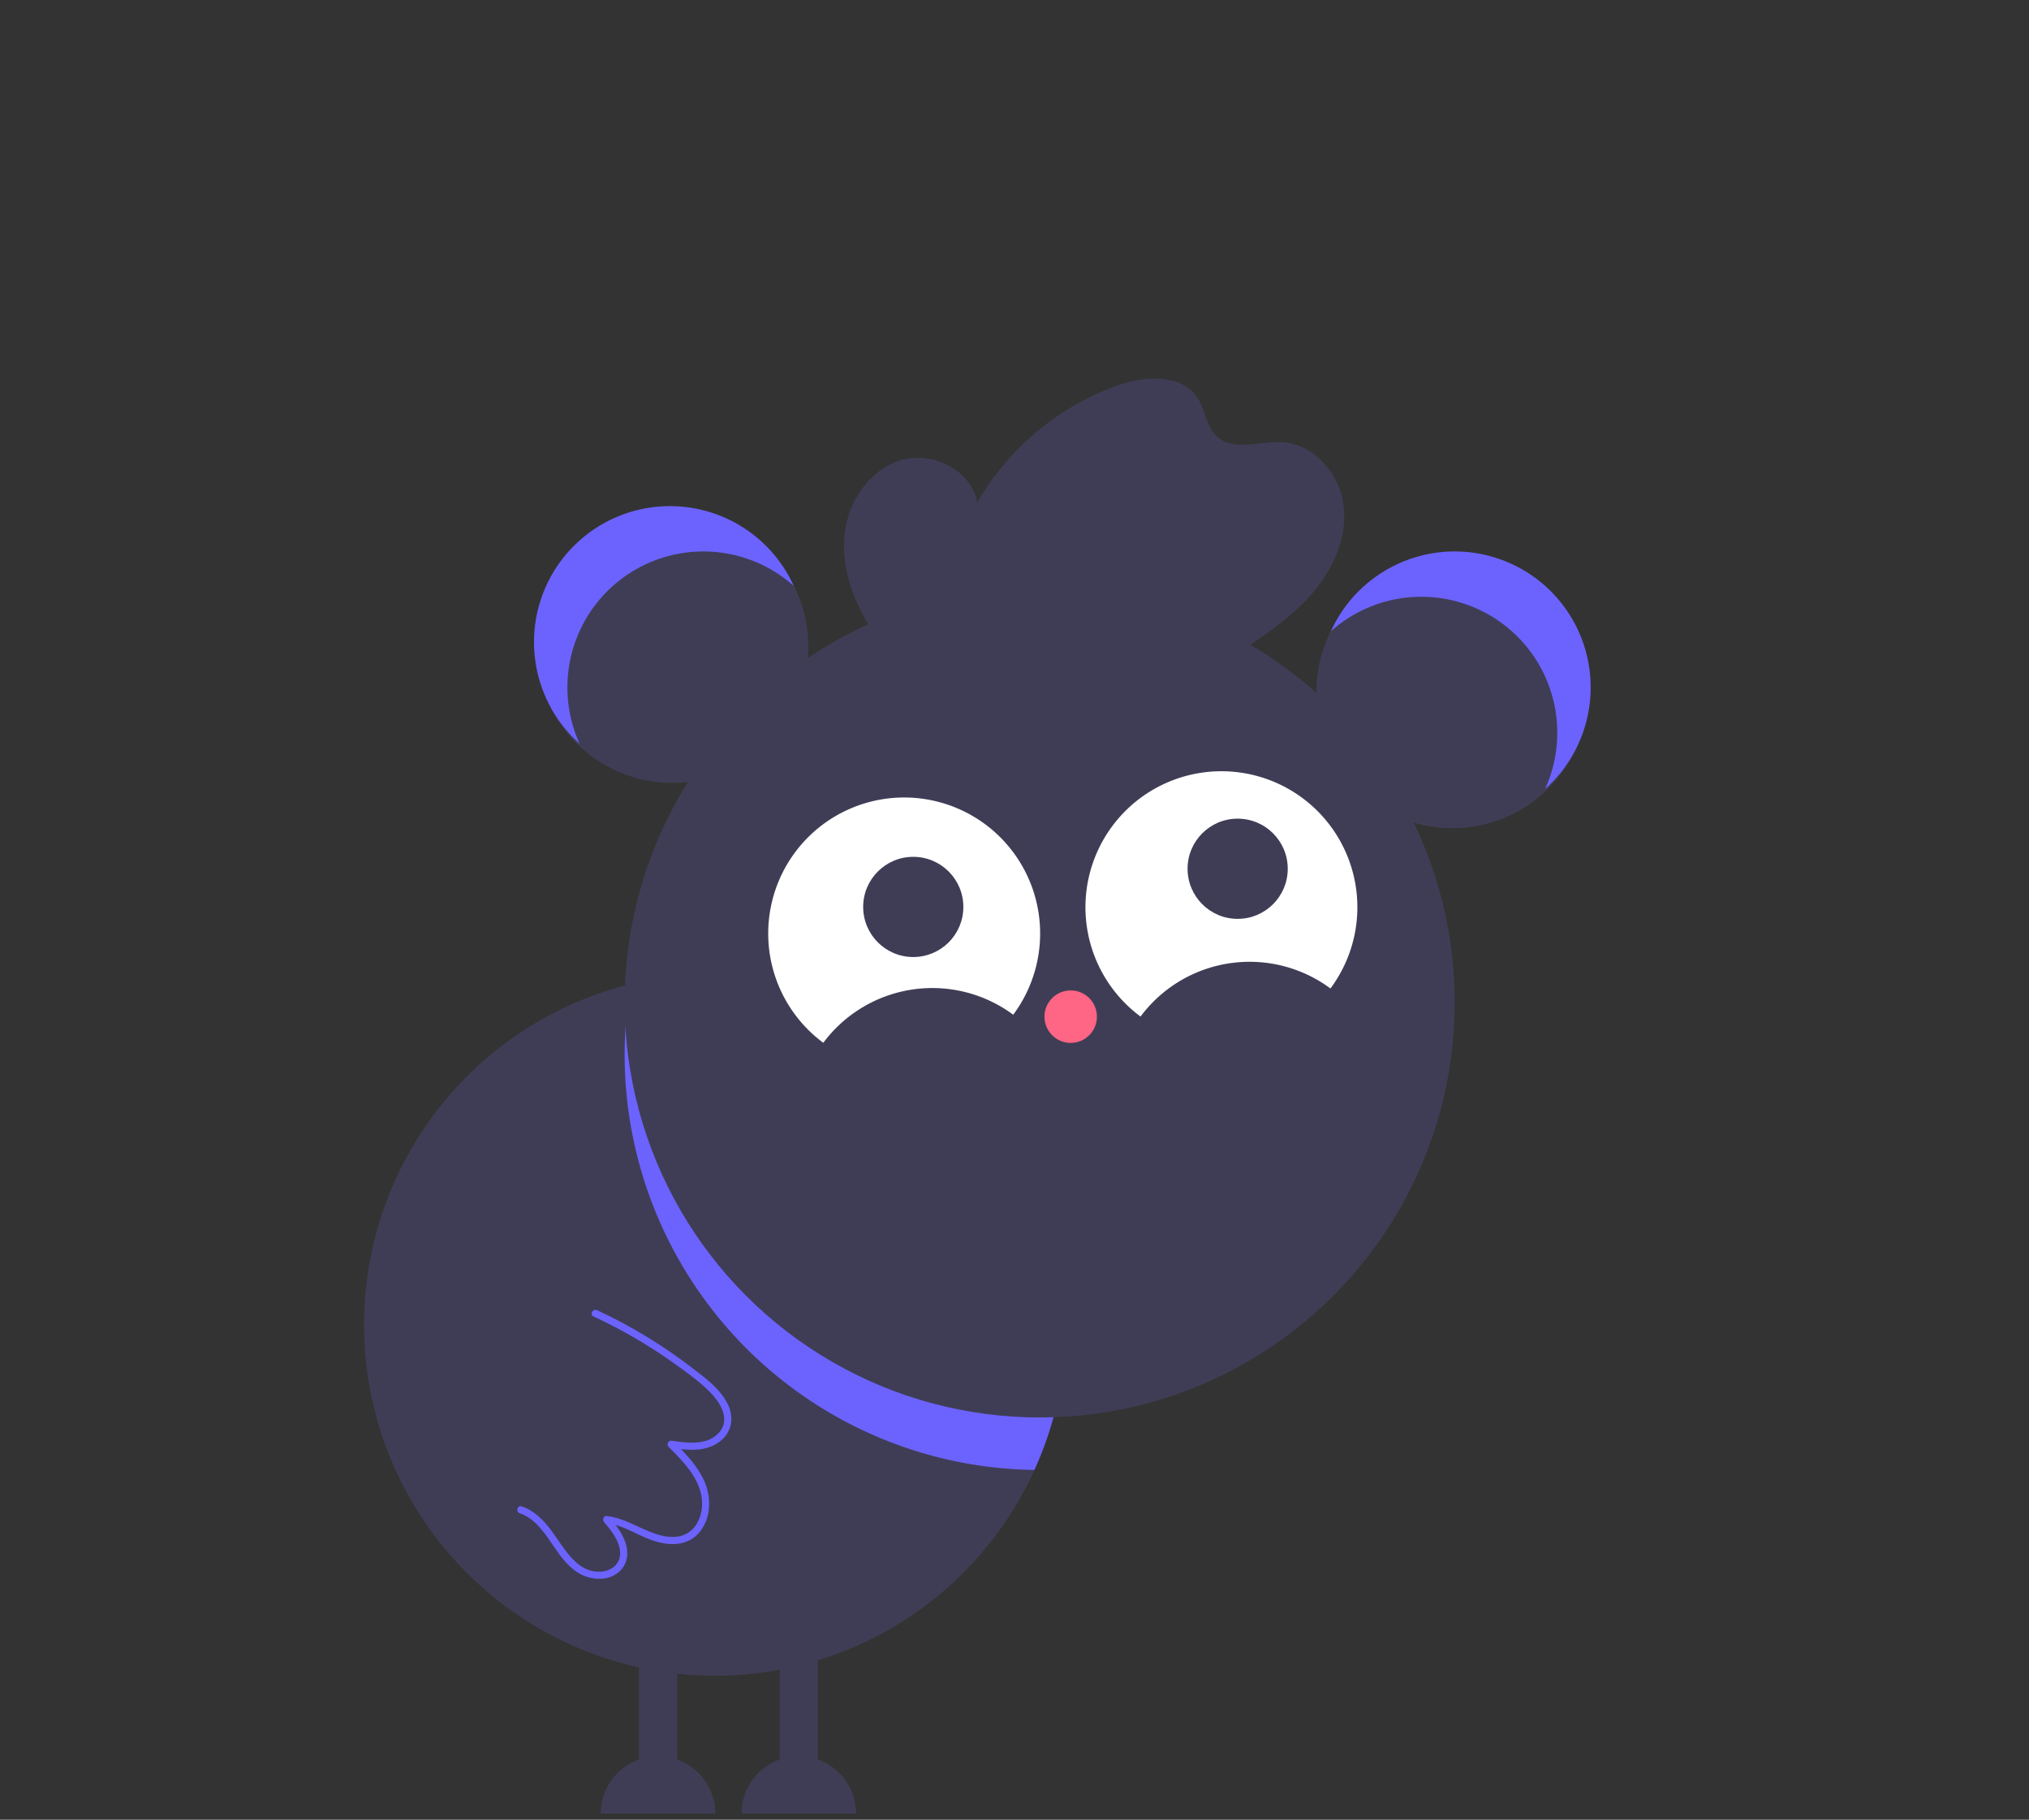<?xml version="1.0" encoding="utf-8"?>
<svg width="100%" height="100%" viewBox="0 0 300 269" version="1.1" id="svg1" xmlns="http://www.w3.org/2000/svg"><rect x="0" y="0" width="300" height="269" fill="#333333" stroke="none"/><g transform="matrix(1, 0, 0, 1, -0.19, 0)" style="transform-origin: 105.908px 195.825px;" id="object-0"><title>cuerpo</title><path d="m 157.792,195.783 a 51.885,51.885 0 1 1 -51.843,-51.843 51.668,51.668 0 0 1 51.843,51.843 z" fill="#3f3d56" id="path4" style="stroke-width:0.353"/><path d="m 157.792,195.783 a 51.668,51.668 0 0 1 -4.659,21.509 61.407,61.407 0 0 1 -59.693,-71.832 51.885,51.885 0 0 1 64.352,50.323 z" fill="#6c63ff" id="path5" style="stroke-width: 0.353;"/><animateTransform type="translate" additive="sum" attributeName="transform" values="0 0;0 -2;0 1;0 0" begin="0.03s" dur="1.13s" fill="freeze" repeatCount="indefinite" keyTimes="0; 0.314; 0.579; 1" calcMode="spline" keySplines="0.32 0 0.67 0; 0.5 1 0.89 1; 0 0 1 1"/><animateTransform type="rotate" additive="sum" attributeName="transform" values="0;-4;0" begin="0s" dur="0.7s" fill="freeze" repeatCount="indefinite" keyTimes="0; 0.376; 1" calcMode="spline" keySplines="0.11 0 0.5 0; 0 0 1 1"/></g><g transform="matrix(1, 0, 0, 1, -0.19, 0)" style="transform-origin: 157.263px 132.754px;" id="object-1"><title>cabeza</title><circle cx="99.602" cy="95.624" r="20.102" fill="#3f3d56" id="circle1" style="stroke-width:0.353"/><circle cx="214.925" cy="102.325" r="20.102" fill="#3f3d56" id="circle2" style="stroke-width:0.353"/><path d="M 215.278,81.518 A 20.101,20.101 0 0 0 196.974,93.31 20.099,20.099 0 0 1 228.644,116.63 20.099,20.099 0 0 0 215.278,81.518 Z" fill="#6c63ff" id="path2" style="stroke-width:0.353"/><path d="M 99.249,74.817 A 20.101,20.101 0 0 1 117.552,86.61 20.099,20.099 0 0 0 85.883,109.929 20.099,20.099 0 0 1 99.249,74.817 Z" fill="#6c63ff" id="path3" style="stroke-width:0.353"/><circle cx="153.913" cy="148.172" r="61.365" fill="#3f3d56" id="circle5" style="stroke-width:0.353"/><circle cx="158.498" cy="150.288" r="3.879" fill="#ff6584" id="circle9" style="stroke-width:0.353"/><path d="m 128.825,92.693 c -2.557,-4.116 -4.274,-8.952 -3.742,-13.768 0.532,-4.817 3.687,-9.516 8.332,-10.897 4.645,-1.38 10.399,1.479 11.275,6.245 a 39.191,39.191 0 0 1 20.765,-17.294 c 4.06,-1.431 9.455,-1.755 11.802,1.853 1.162,1.786 1.286,4.214 2.842,5.668 2.44,2.281 6.352,0.674 9.686,0.869 4.688,0.274 8.463,4.65 9.053,9.309 0.591,4.659 -1.473,9.341 -4.519,12.916 -3.046,3.575 -7.008,6.227 -10.916,8.831" fill="#3f3d56" id="path11" style="stroke-width: 0.353; transform-box: fill-box; transform-origin: 50% 50%;"><animateTransform type="skewX" additive="sum" attributeName="transform" values="0;0;-9;0" begin="0s" dur="2s" fill="freeze" repeatCount="indefinite" keyTimes="0; 0.542; 0.767; 1" calcMode="spline" keySplines="0 0 1 1; 0.5 1 0.89 1; 0 0 1 1"/></path><path d="m 168.825,150.271 a 20.102,20.102 0 0 1 28.08,-4.151 20.103,20.103 0 1 0 -28.08,4.151 z" fill="#ffffff" id="path6" style="stroke-width:0.353"/><path d="M 121.92,154.151 A 20.102,20.102 0 0 1 150,150 a 20.103,20.103 0 1 0 -28.08,4.151 z" fill="#ffffff" id="path7" style="stroke-width:0.353"/><animateTransform type="translate" additive="sum" attributeName="transform" values="0 0;0 5;0 -2;0 2;0 0" begin="0s" dur="2s" fill="freeze" keyTimes="0; 0.232; 0.435; 0.704; 1" repeatCount="indefinite" calcMode="spline" keySplines="0.5 1 0.89 1; 0.45 0 0.55 1; 0.11 0 0.5 0; 0 0 1 1"/><animateTransform type="rotate" additive="sum" attributeName="transform" values="0;8;-3;0" begin="0s" dur="1.3s" fill="freeze" repeatCount="indefinite" keyTimes="0; 0.275; 0.689; 1"/></g><g transform="matrix(1, 0, 0, 1, -0.19, 0)" id="object-2" style="transform-origin: 159.203px 131.244px;"><title>ojos</title><circle cx="135.221" cy="134.066" r="7.406" fill="#3f3d56" id="circle7" style="stroke-width:0.353"/><circle cx="183.185" cy="128.423" r="7.406" fill="#3f3d56" id="circle8" style="stroke-width:0.353"/><animateTransform type="rotate" additive="sum" attributeName="transform" values="0;-3;0;8;0;0" begin="0s" dur="3.03s" fill="freeze" keyTimes="0; 0.149; 0.338; 0.463; 0.588; 1" calcMode="spline" keySplines="0.5 1 0.89 1; 0 0 1 1; 0 0 1 1; 0 0 1 1; 0 0 1 1" repeatCount="indefinite"/></g><path d="M 100.121 260.1 L 100.121 243.041 L 94.471 243.041 L 94.471 260.1 C 91.091 261.296 88.831 264.493 88.831 268.08 L 105.761 268.08 C 105.761 264.493 103.501 261.296 100.121 260.1 Z" fill="#3f3d56" id="path9" style="stroke-width:0.353"><title>pata</title><animateTransform type="translate" additive="sum" attributeName="transform" values="0 0;0 -9;0 0;0 0" dur="5s" fill="freeze" keyTimes="0; 0.093; 0.2; 1" repeatCount="indefinite" calcMode="spline" keySplines="0.45 0 0.55 1; 0 0 1 1; 0 0 1 1"/></path><path d="M 120.921 260.1 L 120.921 243.041 L 115.281 243.041 L 115.281 260.1 C 111.901 261.296 109.641 264.493 109.641 268.08 L 126.571 268.08 C 126.571 264.493 124.311 261.296 120.921 260.1 Z" fill="#3f3d56" id="path10" style="stroke-width:0.353"><title>pata</title><animateTransform type="translate" additive="sum" attributeName="transform" values="0 0;0 0;0 -10;0 0;0 0" begin="0s" dur="5s" fill="freeze" keyTimes="0; 0.603; 0.709; 0.806; 1" repeatCount="indefinite" calcMode="spline" keySplines="0 0 1 1; 0.5 1 0.89 1; 0 0 1 1; 0 0 1 1"/></path><path d="M 76.851 223.7 C 78.691 224.309 79.981 225.87 81.051 227.401 C 82.161 228.978 83.181 230.691 84.691 231.924 C 85.981 233.042 87.681 233.555 89.381 233.331 C 91.041 233.081 92.441 231.92 92.701 230.207 C 93.031 227.952 91.451 225.864 90.071 224.26 L 89.691 225.163 C 91.901 225.401 93.821 226.658 95.841 227.468 C 97.771 228.244 100.061 228.667 102.001 227.656 C 103.481 226.88 104.401 225.328 104.721 223.719 C 105.041 221.963 104.771 220.15 103.951 218.563 C 102.931 216.458 101.241 214.757 99.601 213.119 L 99.081 214.004 C 101.521 214.369 104.231 214.71 106.351 213.146 C 107.191 212.55 107.791 211.671 108.041 210.668 C 108.261 209.56 108.071 208.411 107.531 207.425 C 106.421 205.262 104.321 203.737 102.441 202.286 C 98.051 198.897 93.301 196.009 88.281 193.678 C 87.661 193.392 87.131 194.304 87.741 194.591 C 92.051 196.591 96.161 198.998 100.011 201.779 C 101.861 203.118 103.821 204.499 105.361 206.197 C 106.671 207.639 107.861 209.845 106.431 211.628 C 104.751 213.725 101.701 213.334 99.371 212.983 C 98.971 212.887 98.611 213.258 98.731 213.653 C 98.751 213.733 98.791 213.806 98.851 213.868 C 101.291 216.309 104.191 219.24 103.771 222.998 C 103.601 224.422 102.931 225.877 101.661 226.631 C 99.941 227.655 97.781 227.127 96.051 226.419 C 93.941 225.56 92.001 224.354 89.691 224.105 C 89.201 224.051 89.051 224.698 89.321 225.008 C 90.441 226.305 91.781 227.993 91.681 229.812 C 91.601 231.334 90.271 232.245 88.851 232.331 C 85.231 232.55 83.401 228.781 81.561 226.309 C 80.401 224.745 79.021 223.308 77.131 222.68 C 76.481 222.465 76.211 223.486 76.851 223.7 Z" fill="#6c63ff" id="path18" style="stroke-width: 0.353; transform-box: fill-box; transform-origin: 0.32% 0.103%;"><title>mano</title><animateTransform type="rotate" additive="sum" attributeName="transform" values="0;17;-15;3;-23;17;8;0" dur="3.06s" fill="freeze" keyTimes="0; 0.071; 0.187; 0.275; 0.417; 0.492; 0.582; 1" calcMode="spline" keySplines="0.11 0 0.5 0; 0.33 1 0.68 1; 0 0 1 1; 0.45 0 0.55 1; 0.11 0 0.5 0; 0 0 1 1; 0 0 1 1" repeatCount="indefinite"/></path></svg>